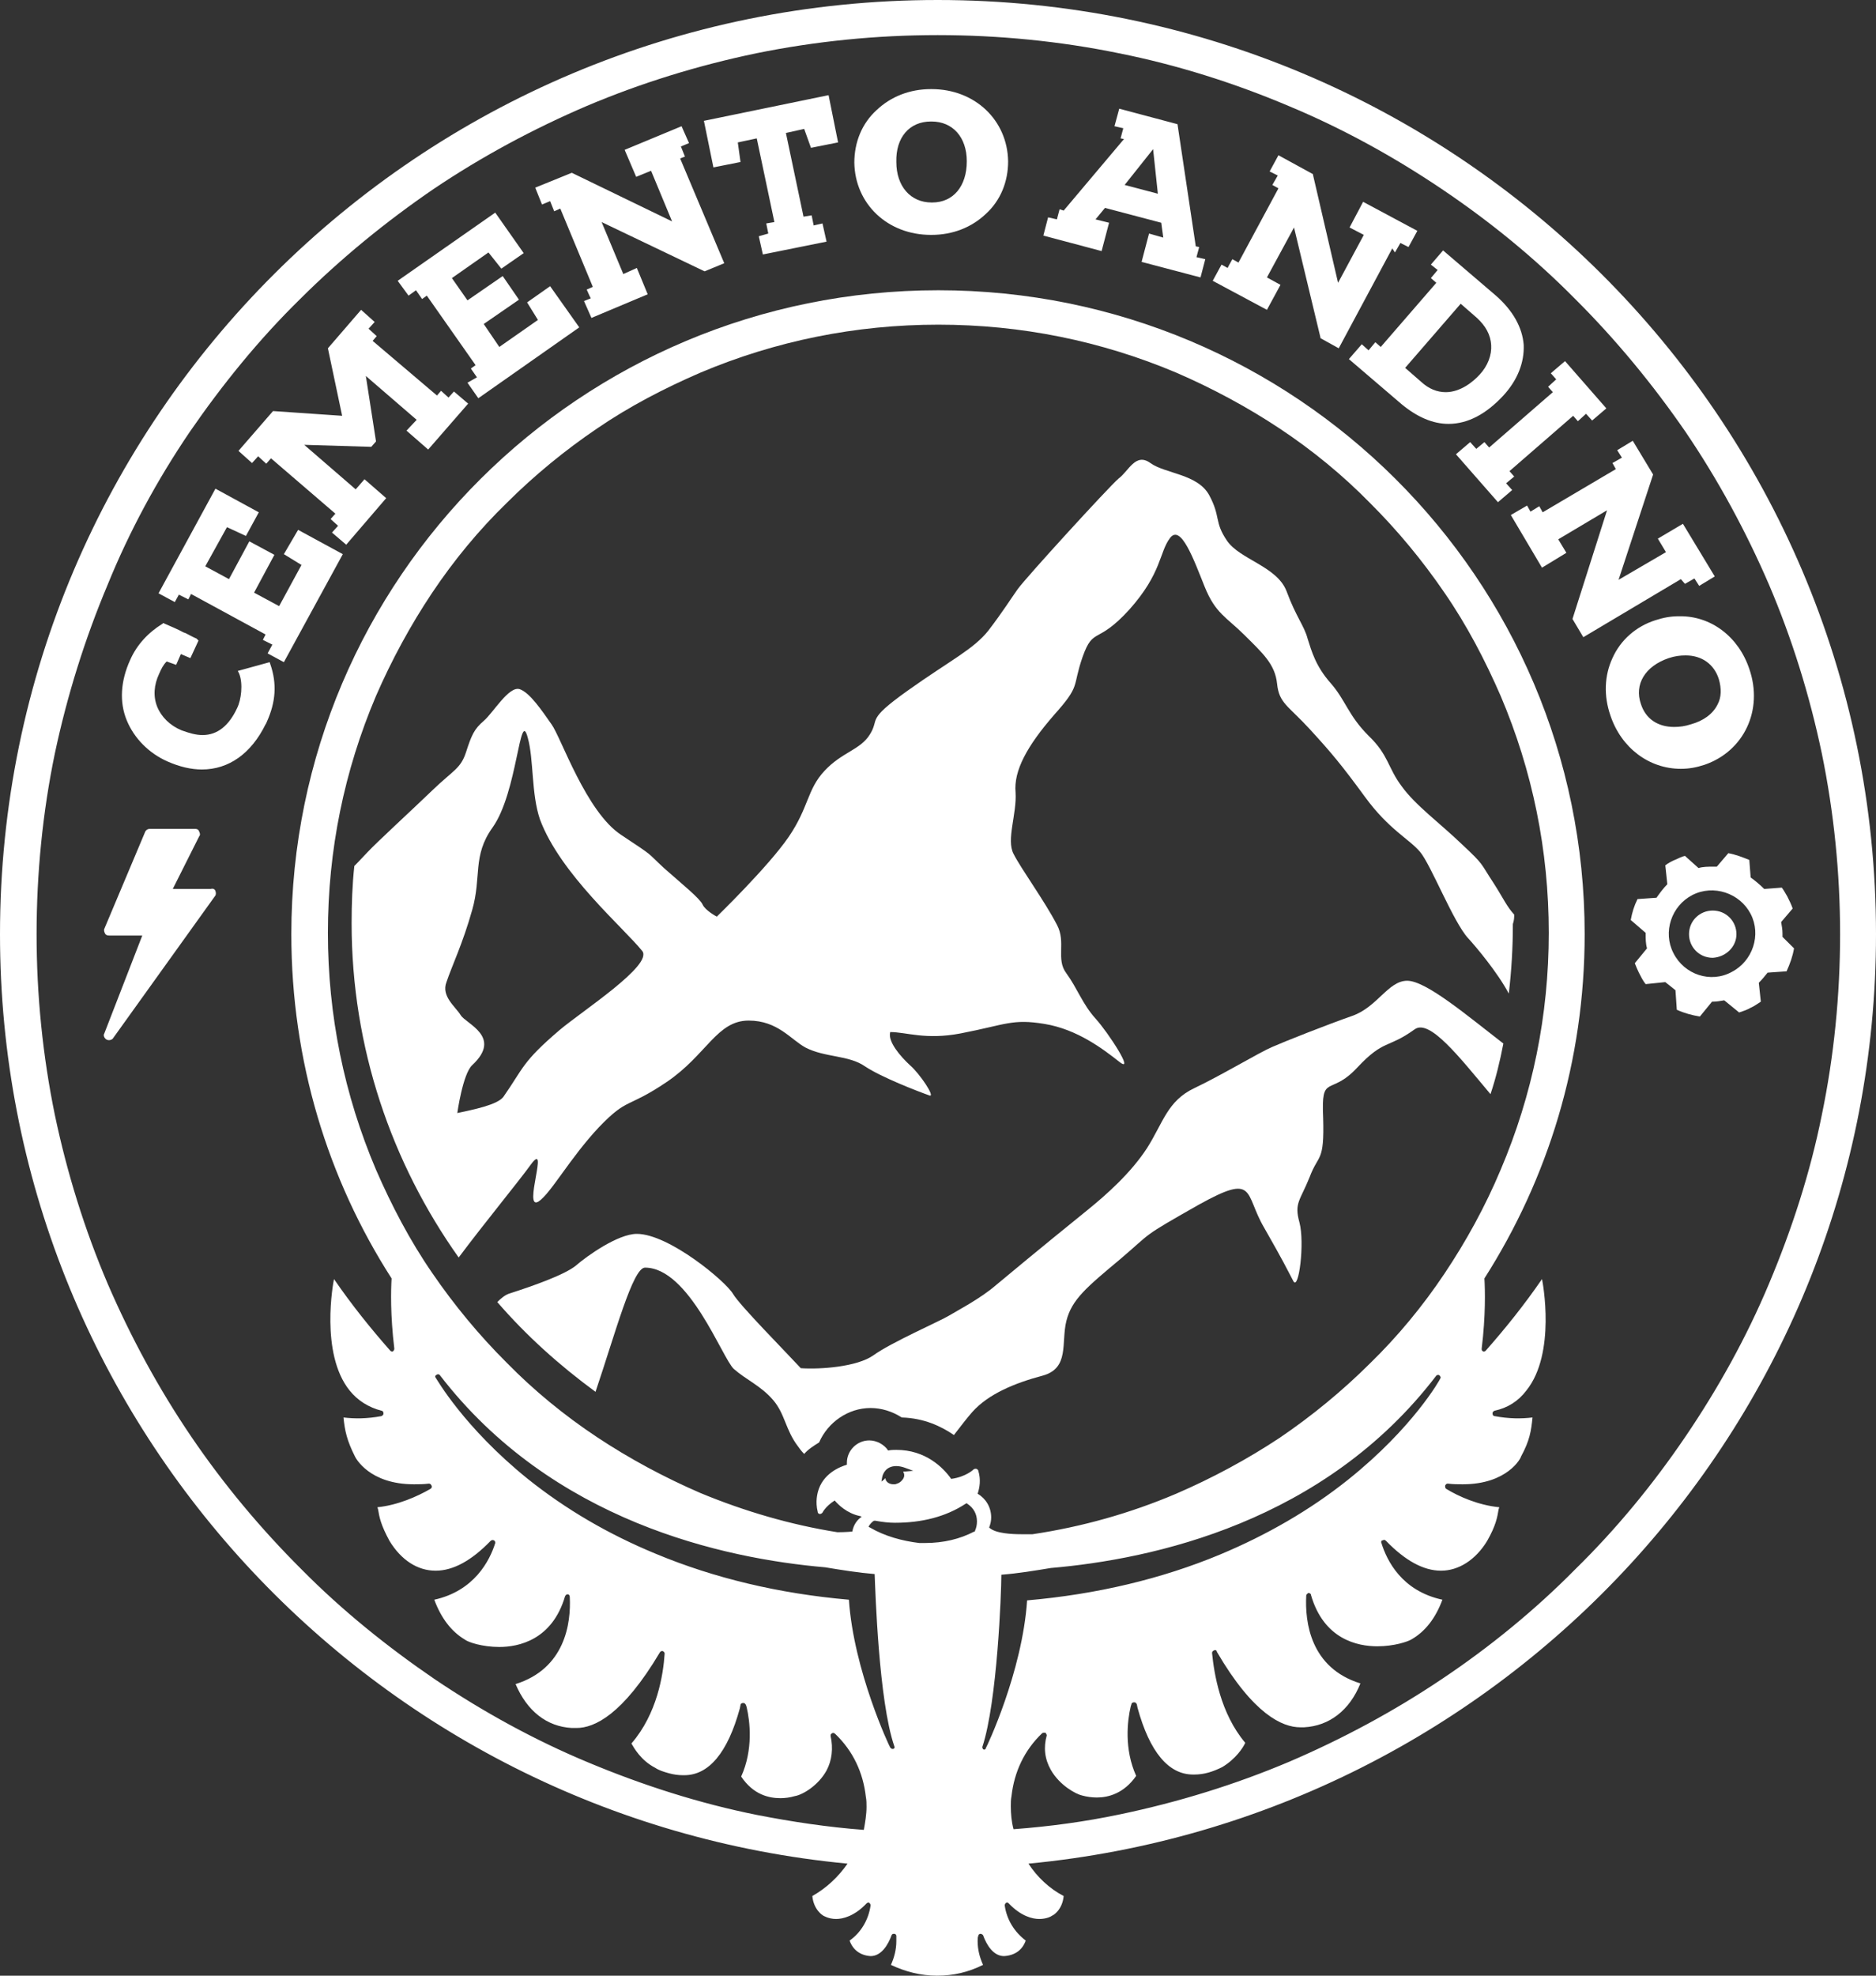 <svg width="95" height="100" viewBox="0 0 95 100" fill="none" xmlns="http://www.w3.org/2000/svg">
<rect x="0" y="0" width="95" height="100" fill="#333333" stroke="none"/>
<path d="M95 47.284C95 21.182 73.729 0 47.483 0C21.237 0 0 21.182 0 47.284C0 71.848 18.835 92.04 42.92 94.329C42.44 95.012 41.856 95.559 41.136 95.969C41.204 96.686 41.685 96.959 41.685 96.959C41.685 96.959 41.959 97.13 42.337 97.13C42.68 97.13 43.263 96.993 43.88 96.344C43.915 96.31 43.983 96.276 44.018 96.31C44.052 96.344 44.086 96.379 44.086 96.447C43.983 97.164 43.606 97.814 43.023 98.223C43.194 98.702 43.572 98.975 44.086 99.009C44.635 99.009 44.978 98.428 45.15 97.95C45.184 97.882 45.218 97.882 45.287 97.882C45.356 97.882 45.39 97.95 45.39 97.984C45.39 98.087 45.39 98.189 45.39 98.258C45.39 98.668 45.287 99.078 45.116 99.453C45.836 99.795 46.625 100 47.449 100C48.272 100 49.027 99.829 49.782 99.453C49.61 99.078 49.507 98.668 49.507 98.258C49.507 98.155 49.507 98.053 49.541 97.984C49.541 97.916 49.61 97.882 49.644 97.882C49.713 97.882 49.747 97.916 49.782 97.95C49.953 98.428 50.296 99.009 50.845 99.009C51.394 98.975 51.771 98.702 51.943 98.223C51.36 97.779 50.982 97.164 50.879 96.447C50.879 96.379 50.914 96.344 50.948 96.31C51.017 96.276 51.051 96.31 51.085 96.344C51.703 96.993 52.286 97.13 52.629 97.13C53.007 97.13 53.247 96.993 53.281 96.959C53.315 96.959 53.796 96.686 53.864 95.969C53.144 95.593 52.526 95.012 52.08 94.329C76.165 92.04 95 71.848 95 47.284ZM44.052 77.315L43.983 77.281L44.018 77.212C44.086 77.11 44.189 77.007 44.258 76.973H44.292H44.327C44.704 77.041 45.013 77.076 45.321 77.076C46.694 77.076 47.895 76.768 48.889 76.119L48.958 76.085L48.992 76.119C49.301 76.324 49.473 76.631 49.473 77.007C49.473 77.178 49.438 77.349 49.37 77.486V77.52H49.336C48.615 77.895 47.792 78.1 46.831 78.1C46.728 78.1 46.659 78.1 46.556 78.1C45.699 77.998 44.807 77.759 44.052 77.315ZM45.767 74.547C45.802 74.65 45.802 74.752 45.733 74.855C45.664 74.957 45.562 75.06 45.424 75.094C45.356 75.128 45.321 75.128 45.253 75.128C45.047 75.128 44.875 75.026 44.841 74.855V74.821C44.841 74.821 44.807 74.821 44.807 74.855L44.635 74.992L44.67 74.787C44.704 74.582 44.875 74.206 45.39 74.206C45.527 74.206 45.699 74.24 45.87 74.308L46.248 74.445L45.87 74.479C45.87 74.479 45.836 74.479 45.767 74.479C45.733 74.479 45.733 74.513 45.767 74.547ZM49.85 88.555H49.816C49.747 88.521 49.747 88.452 49.747 88.418C50.502 86.129 50.708 80.594 50.708 79.706C51.566 79.638 52.389 79.501 53.212 79.365C58.393 78.92 67.073 77.041 72.734 69.628C72.768 69.593 72.802 69.593 72.837 69.593C72.871 69.593 72.871 69.593 72.905 69.628C72.94 69.662 72.974 69.73 72.94 69.764C72.94 69.798 71.567 72.258 68.274 74.889C66.353 76.426 64.157 77.691 61.789 78.681C58.839 79.911 55.545 80.697 52.012 81.004C51.771 84.626 49.953 88.452 49.919 88.487C49.919 88.521 49.884 88.555 49.85 88.555ZM73.145 64.469C72.048 66.109 70.778 67.646 69.372 69.013C67.965 70.413 66.421 71.677 64.809 72.771C63.162 73.864 61.378 74.821 59.559 75.606C57.226 76.597 54.791 77.281 52.286 77.656C52.08 77.656 51.909 77.656 51.737 77.656C51.257 77.656 50.399 77.622 50.09 77.315C50.159 77.144 50.193 76.973 50.193 76.802C50.193 76.29 49.919 75.846 49.507 75.606C49.61 75.299 49.679 74.889 49.541 74.445C49.541 74.411 49.507 74.376 49.438 74.342C49.404 74.342 49.336 74.342 49.301 74.376C49.301 74.376 48.924 74.752 48.169 74.855C47.757 74.274 46.865 73.386 45.39 73.386C45.253 73.386 45.116 73.386 44.978 73.42C44.773 73.112 44.395 72.907 44.018 72.907C43.4 72.907 42.886 73.42 42.886 74.035C42.886 74.069 42.886 74.103 42.886 74.137C42.542 74.24 41.65 74.582 41.41 75.538C41.41 75.572 41.273 75.982 41.41 76.529C41.41 76.597 41.479 76.631 41.513 76.631C41.582 76.631 41.616 76.597 41.65 76.563C41.65 76.563 41.788 76.256 42.268 75.948C42.44 76.153 42.886 76.597 43.537 76.734C43.572 76.734 43.606 76.768 43.64 76.768C43.434 76.905 43.229 77.144 43.16 77.52C43.16 77.52 42.851 77.554 42.405 77.554C40.038 77.178 37.705 76.495 35.475 75.572C33.657 74.787 31.872 73.83 30.226 72.737C28.579 71.643 27.035 70.379 25.663 68.978C24.256 67.578 22.987 66.04 21.889 64.435C20.757 62.795 19.83 61.018 19.041 59.207C17.429 55.415 16.605 51.384 16.605 47.216C16.605 43.047 17.429 39.016 19.041 35.224C19.83 33.413 20.791 31.637 21.889 29.997C22.987 28.357 24.256 26.819 25.663 25.453C27.069 24.052 28.613 22.788 30.226 21.695C31.872 20.567 33.657 19.645 35.475 18.859C39.283 17.253 43.331 16.433 47.517 16.433C51.703 16.433 55.751 17.253 59.559 18.859C61.378 19.645 63.162 20.601 64.809 21.695C66.455 22.788 67.999 24.052 69.372 25.453C70.778 26.853 72.048 28.391 73.145 29.997C74.278 31.637 75.204 33.413 75.993 35.224C77.606 39.016 78.429 43.047 78.429 47.216C78.429 51.384 77.606 55.415 75.993 59.207C75.204 61.086 74.243 62.829 73.145 64.469ZM22.095 69.593C22.129 69.593 22.129 69.559 22.163 69.559C22.198 69.559 22.232 69.559 22.266 69.593C27.961 77.007 36.641 78.886 41.788 79.33C42.611 79.467 43.469 79.604 44.292 79.672C44.327 80.526 44.498 86.095 45.287 88.384C45.321 88.452 45.287 88.521 45.218 88.521H45.184C45.15 88.521 45.116 88.487 45.081 88.452C45.047 88.418 43.229 84.558 42.988 80.97C39.455 80.663 36.161 79.877 33.211 78.647C30.809 77.656 28.648 76.392 26.726 74.855C23.467 72.224 22.095 69.764 22.06 69.73C22.026 69.696 22.026 69.628 22.095 69.593ZM73.043 84.968C70.607 86.607 67.999 88.008 65.289 89.17C62.544 90.331 59.662 91.22 56.712 91.835C54.928 92.21 53.144 92.45 51.325 92.586C51.222 92.21 51.188 91.8 51.188 91.425C51.188 91.254 51.188 91.083 51.222 90.912C51.36 89.682 51.874 88.589 52.766 87.735C52.801 87.701 52.869 87.701 52.938 87.701C52.972 87.735 53.007 87.803 53.007 87.837C52.835 88.452 52.904 89.033 53.212 89.58C53.658 90.366 54.482 90.81 54.791 90.878C55.031 90.946 55.305 90.981 55.545 90.981C56.129 90.981 56.918 90.775 57.535 89.887C56.918 88.521 57.089 87.086 57.261 86.368L57.295 86.266C57.295 86.198 57.364 86.163 57.432 86.163C57.501 86.163 57.535 86.198 57.569 86.266L57.604 86.437C58.221 88.692 59.182 89.819 60.417 89.819H60.451H60.486C60.726 89.819 60.966 89.785 61.206 89.716C61.446 89.648 61.687 89.546 61.892 89.443C62.578 89.033 62.956 88.452 63.059 88.213C61.789 86.71 61.481 84.694 61.378 83.669C61.378 83.601 61.412 83.567 61.481 83.533C61.549 83.499 61.618 83.533 61.618 83.601C63.471 86.778 64.946 87.427 65.838 87.427C65.941 87.427 66.009 87.427 66.044 87.427C67.313 87.359 68.342 86.573 68.891 85.207C66.353 84.421 66.078 82.098 66.147 80.765C66.147 80.697 66.215 80.663 66.249 80.629C66.318 80.629 66.387 80.663 66.387 80.731C67.039 82.986 68.754 83.328 69.749 83.328C70.607 83.328 71.293 83.088 71.464 82.986C72.185 82.576 72.7 81.893 73.043 80.97C70.984 80.526 70.229 78.989 69.955 78.1C69.921 78.032 69.955 77.964 70.023 77.964C70.092 77.93 70.126 77.93 70.195 77.998C71.156 78.989 72.082 79.501 72.974 79.501C73.866 79.501 74.724 78.955 75.307 77.998C75.753 77.212 75.822 76.802 75.89 76.392L75.924 76.29C74.861 76.187 73.866 75.743 73.249 75.367C73.18 75.333 73.18 75.265 73.18 75.196C73.214 75.128 73.249 75.094 73.317 75.094C73.592 75.128 73.832 75.128 74.072 75.128C76.336 75.128 77.022 73.796 77.022 73.727C77.468 72.907 77.537 72.429 77.606 71.746C77.057 71.814 76.405 71.814 75.684 71.677C75.616 71.677 75.581 71.609 75.581 71.541C75.581 71.472 75.616 71.438 75.684 71.404C76.336 71.267 76.885 70.926 77.297 70.379C78.806 68.5 78.12 64.879 78.086 64.742C77.194 66.04 76.233 67.236 75.238 68.364C75.204 68.398 75.135 68.432 75.101 68.398C75.032 68.364 75.032 68.329 75.032 68.261C75.238 66.587 75.204 65.289 75.17 64.708C78.395 59.651 80.247 53.707 80.247 47.284C80.247 29.279 65.598 14.691 47.517 14.691C29.402 14.691 14.753 29.279 14.753 47.284C14.753 53.707 16.605 59.686 19.83 64.708C19.796 65.289 19.762 66.553 19.968 68.261C19.968 68.329 19.933 68.364 19.899 68.398C19.865 68.432 19.796 68.398 19.762 68.364C18.767 67.236 17.806 66.04 16.914 64.742C16.88 64.879 16.194 68.5 17.703 70.379C18.115 70.892 18.664 71.233 19.316 71.404C19.384 71.404 19.419 71.472 19.419 71.541C19.419 71.609 19.384 71.643 19.316 71.677C18.595 71.814 17.943 71.814 17.394 71.746C17.463 72.429 17.566 72.907 17.978 73.727C18.012 73.796 18.698 75.128 20.962 75.128C21.203 75.128 21.443 75.128 21.717 75.094C21.786 75.094 21.82 75.128 21.855 75.196C21.889 75.265 21.855 75.333 21.786 75.367C21.134 75.743 20.139 76.187 19.11 76.29L19.144 76.392C19.213 76.802 19.281 77.178 19.727 77.998C20.311 78.955 21.134 79.501 22.06 79.501C22.952 79.501 23.879 78.989 24.839 77.998C24.874 77.964 24.942 77.93 25.011 77.964C25.079 77.998 25.079 78.066 25.079 78.1C24.805 78.989 24.016 80.526 21.992 80.97C22.335 81.893 22.849 82.576 23.536 82.986C23.707 83.123 24.428 83.362 25.285 83.362C26.246 83.362 27.961 83.02 28.613 80.799C28.648 80.731 28.682 80.697 28.75 80.697C28.819 80.697 28.853 80.765 28.853 80.834C28.922 82.166 28.613 84.455 26.109 85.241C26.692 86.607 27.687 87.393 28.956 87.462C29.025 87.462 29.093 87.462 29.197 87.462C30.088 87.462 31.529 86.812 33.416 83.635C33.451 83.567 33.519 83.567 33.554 83.567C33.622 83.601 33.657 83.635 33.657 83.703C33.588 84.763 33.279 86.744 31.975 88.247C32.113 88.487 32.456 89.102 33.176 89.477C33.382 89.614 33.622 89.682 33.862 89.751C34.103 89.819 34.343 89.853 34.583 89.853H34.617H34.651C35.887 89.853 36.847 88.726 37.465 86.471L37.499 86.3C37.499 86.232 37.568 86.198 37.636 86.198C37.705 86.198 37.739 86.232 37.774 86.3L37.808 86.403C37.979 87.12 38.151 88.555 37.533 89.921C38.151 90.844 38.94 91.015 39.523 91.015C39.764 91.015 40.004 90.981 40.244 90.912C40.656 90.844 41.445 90.366 41.856 89.614C42.131 89.102 42.199 88.487 42.062 87.871C42.062 87.803 42.062 87.769 42.131 87.735C42.165 87.701 42.234 87.701 42.302 87.769C43.194 88.623 43.709 89.716 43.846 90.946C43.88 91.117 43.88 91.288 43.88 91.459C43.88 91.835 43.812 92.245 43.743 92.62C41.925 92.484 40.106 92.21 38.357 91.869C35.441 91.288 32.559 90.366 29.78 89.204C27.069 88.076 24.462 86.642 22.026 85.002C19.624 83.362 17.326 81.517 15.267 79.433C13.209 77.383 11.322 75.128 9.675 72.702C8.028 70.277 6.622 67.68 5.455 64.981C4.289 62.248 3.397 59.378 2.779 56.44C2.161 53.434 1.853 50.359 1.853 47.284C1.853 44.209 2.161 41.1 2.779 38.128C3.397 35.224 4.289 32.354 5.455 29.587C6.553 26.888 7.96 24.291 9.606 21.865C11.253 19.474 13.106 17.185 15.199 15.135C17.257 13.085 19.556 11.206 21.957 9.566C24.393 7.926 27.001 6.525 29.711 5.364C32.456 4.202 35.338 3.314 38.288 2.699C41.307 2.084 44.395 1.777 47.483 1.777C50.571 1.777 53.693 2.084 56.678 2.699C59.594 3.28 62.51 4.202 65.255 5.364C67.965 6.491 70.572 7.926 73.008 9.566C75.444 11.206 77.709 13.051 79.767 15.135C81.826 17.185 83.713 19.474 85.359 21.865C87.006 24.291 88.413 26.888 89.579 29.587C90.746 32.32 91.638 35.19 92.255 38.128C92.873 41.134 93.182 44.209 93.182 47.284C93.182 50.359 92.873 53.468 92.255 56.44C91.672 59.344 90.746 62.214 89.579 64.981C88.447 67.68 87.006 70.277 85.359 72.702C83.713 75.128 81.86 77.383 79.767 79.433C77.743 81.483 75.444 83.362 73.043 84.968Z" fill="white"/>
<path d="M10.91 45.097C10.944 45.2 10.944 45.302 10.876 45.371L5.729 52.545C5.695 52.614 5.592 52.648 5.524 52.648C5.489 52.648 5.455 52.648 5.386 52.614C5.283 52.545 5.215 52.409 5.283 52.306L7.205 47.352H5.524C5.421 47.352 5.352 47.318 5.318 47.25C5.283 47.181 5.249 47.079 5.283 47.011L7.342 42.125C7.376 42.023 7.479 41.954 7.582 41.954H9.881C9.984 41.954 10.052 41.988 10.087 42.091C10.121 42.159 10.155 42.262 10.087 42.33L8.749 44.995H10.67C10.773 44.961 10.876 44.995 10.91 45.097ZM87.933 47.284C87.933 46.635 87.418 46.088 86.732 46.088C86.08 46.088 85.531 46.601 85.531 47.284C85.531 47.933 86.046 48.48 86.732 48.48C87.383 48.446 87.933 47.933 87.933 47.284ZM90.849 48.001C90.78 48.411 90.643 48.787 90.471 49.163L89.511 49.231C89.373 49.402 89.236 49.573 89.065 49.744L89.168 50.7C88.996 50.803 88.825 50.94 88.653 51.008C88.481 51.11 88.276 51.179 88.07 51.247L87.315 50.632C87.109 50.666 86.938 50.7 86.732 50.7H86.697L86.08 51.452C85.668 51.384 85.291 51.281 84.913 51.11L84.845 50.12C84.673 49.983 84.502 49.846 84.33 49.71L83.335 49.812C83.198 49.641 83.095 49.436 82.992 49.231C82.923 49.095 82.855 48.924 82.786 48.753L83.404 48.001C83.335 47.762 83.335 47.523 83.335 47.25C83.335 47.25 83.335 47.25 83.335 47.216L82.58 46.566C82.649 46.191 82.752 45.849 82.923 45.507L83.884 45.439C84.056 45.2 84.227 44.961 84.433 44.756L84.33 43.799C84.467 43.697 84.639 43.594 84.81 43.526C84.982 43.458 85.153 43.355 85.325 43.321L86.011 43.936C86.251 43.867 86.492 43.867 86.766 43.867C86.835 43.867 86.903 43.867 86.938 43.867L87.521 43.184C87.898 43.252 88.241 43.389 88.584 43.526L88.653 44.414C88.893 44.585 89.133 44.79 89.339 44.995L90.231 44.927C90.334 45.063 90.403 45.2 90.506 45.371C90.609 45.576 90.712 45.781 90.78 45.986L90.197 46.669C90.231 46.874 90.265 47.045 90.265 47.25C90.265 47.318 90.265 47.386 90.265 47.421L90.849 48.001ZM87.692 49.197C88.756 48.651 89.202 47.318 88.653 46.259C88.104 45.2 86.766 44.756 85.702 45.302C84.639 45.849 84.193 47.181 84.742 48.241C85.291 49.334 86.629 49.778 87.692 49.197ZM47.174 4.51C49.37 4.51 51.017 6.081 51.051 8.165C51.051 9.19 50.673 10.147 49.919 10.83C49.198 11.514 48.238 11.889 47.174 11.889H47.14C44.944 11.889 43.297 10.318 43.263 8.234C43.263 7.209 43.64 6.252 44.395 5.569C45.116 4.886 46.076 4.51 47.14 4.51H47.174ZM48.958 8.165C48.958 6.935 48.238 6.15 47.174 6.15H47.14C46.042 6.15 45.356 6.97 45.39 8.2C45.39 9.429 46.111 10.249 47.174 10.249H47.208C48.272 10.249 48.958 9.429 48.958 8.165ZM88.584 33.857C89.305 35.941 88.31 38.025 86.32 38.709C85.908 38.845 85.531 38.914 85.119 38.914C83.507 38.914 82.1 37.855 81.551 36.215C81.208 35.224 81.242 34.199 81.654 33.311C82.066 32.388 82.855 31.705 83.816 31.397C84.227 31.261 84.605 31.192 85.016 31.192C86.629 31.158 88.035 32.217 88.584 33.857ZM86.972 35.668C87.178 35.292 87.178 34.848 87.04 34.37C86.8 33.618 86.183 33.174 85.359 33.174C85.085 33.174 84.81 33.208 84.502 33.311C83.301 33.721 82.752 34.643 83.095 35.634C83.335 36.385 83.953 36.795 84.776 36.795C85.051 36.795 85.325 36.761 85.634 36.659C86.251 36.488 86.732 36.146 86.972 35.668ZM60.589 13.017L61.035 13.119L60.794 14.042L57.81 13.256L58.187 11.821L58.907 12.026L58.805 11.274L55.957 10.523L55.477 11.104L56.163 11.274L55.785 12.709L52.835 11.924L53.075 11.001L53.521 11.104L53.658 10.591L53.864 10.659L56.918 7.038L56.746 7.004L56.883 6.491L56.437 6.389L56.678 5.501L59.628 6.286L60.554 12.47L60.726 12.504L60.589 13.017ZM58.393 7.55L56.952 9.361L58.633 9.805L58.393 7.55ZM70.641 12.778L70.915 12.299L71.327 12.504L71.773 11.684L69.028 10.215L68.342 11.514L69.063 11.889L67.759 14.315L66.49 8.849V8.815L64.74 7.858L64.294 8.678L64.706 8.883L64.431 9.361L64.74 9.532L62.716 13.29L62.407 13.119L62.236 13.427L62.167 13.563L61.858 13.393L61.412 14.213L64.157 15.682L64.843 14.418L64.157 14.042L65.529 11.514L66.867 17.082V17.116L67.793 17.629L70.504 12.573L70.641 12.778ZM76.13 20.02C75.273 20.943 74.346 21.455 73.351 21.455C72.562 21.455 71.773 21.114 70.984 20.465L68.308 18.176L68.96 17.424L69.303 17.732L69.646 17.322L69.921 17.561L72.734 14.315L72.459 14.076L72.802 13.666L72.459 13.393L73.077 12.675L75.753 14.964C76.611 15.716 77.091 16.57 77.16 17.458C77.194 18.346 76.851 19.235 76.13 20.02ZM74.93 18.961C75.341 18.517 75.547 17.971 75.513 17.458C75.478 16.946 75.238 16.502 74.792 16.092L73.969 15.374L71.156 18.62L71.979 19.337C72.356 19.679 72.768 19.85 73.214 19.85C73.969 19.85 74.621 19.303 74.93 18.961ZM76.268 24.462L76.679 24.12L76.439 23.847L79.664 21.046L79.904 21.319L80.316 20.943L80.625 21.285L81.345 20.67L79.252 18.278L78.532 18.893L78.806 19.201L78.395 19.576L78.635 19.85L75.41 22.651L75.17 22.378L74.758 22.72L74.449 22.378L73.729 22.993L75.856 25.419L76.576 24.804L76.268 24.462ZM85.325 29.552L85.805 29.279L86.046 29.655L86.835 29.177L85.222 26.512L83.953 27.263L84.364 27.947L81.963 29.348L83.713 24.018L82.683 22.31L81.894 22.788L82.134 23.164L81.654 23.437L81.826 23.744L78.12 25.931L77.949 25.623L77.503 25.897L77.331 25.589L76.508 26.068L78.086 28.733L79.321 27.981L78.909 27.298L81.38 25.828L79.63 31.329L80.179 32.252L85.119 29.313L85.325 29.552ZM41.067 7.482L42.44 7.209L41.959 4.817L35.646 6.116L36.127 8.473L37.499 8.2L37.362 7.209L38.322 7.004L39.215 11.24L38.803 11.309L38.906 11.821L38.425 11.958L38.631 12.88L41.856 12.231L41.65 11.309L41.204 11.411L41.102 10.899L40.69 10.967L39.798 6.73L40.724 6.525L41.067 7.482ZM34.686 7.926L34.48 7.414L34.892 7.243L34.514 6.389L31.632 7.585L32.216 8.951L32.97 8.644L34.034 11.206L28.956 8.746L27.104 9.498L27.447 10.352L27.858 10.181L28.064 10.694L28.373 10.557L30.02 14.52L29.711 14.657L29.848 14.964L29.917 15.101L29.574 15.238L29.951 16.092L32.799 14.896L32.25 13.563L31.564 13.871L30.466 11.24L35.681 13.734L36.676 13.324L34.446 8.029C34.411 8.029 34.686 7.926 34.686 7.926ZM26.692 15.306L27.241 16.194L25.285 17.561L24.496 16.399L26.28 15.169L25.457 13.973L23.673 15.203L22.884 14.076L24.736 12.778L25.388 13.598L26.52 12.812L25.079 10.762L20.139 14.213L20.688 14.964L21.065 14.691L21.374 15.135L21.614 14.964L24.084 18.483L23.844 18.654L24.153 19.098L23.673 19.371L24.222 20.157L29.334 16.57L27.858 14.486L26.692 15.306ZM22.712 20.123L22.335 19.781L22.129 20.02L18.87 17.253L19.076 17.014L18.664 16.638L18.973 16.297L18.286 15.682L16.605 17.629L17.326 21.046L13.826 20.806L12.076 22.822L12.763 23.437L13.072 23.095L13.483 23.471L13.723 23.198L16.983 25.999L16.742 26.273L17.12 26.614L16.811 26.956L17.532 27.571L19.556 25.214L18.458 24.257L18.012 24.769L15.405 22.515L18.801 22.617L19.041 22.344L18.526 19.03L21.1 21.25L20.585 21.797L21.683 22.754L23.707 20.43L22.987 19.816L22.712 20.123ZM14.375 28.049L15.267 28.596L14.135 30.68L12.866 29.997L13.895 28.083L12.626 27.4L11.596 29.313L10.395 28.664L11.493 26.683L12.454 27.127L13.106 25.931L10.91 24.735L8.028 30.031L8.852 30.475L9.057 30.099L9.538 30.338L9.675 30.065L13.449 32.115L13.312 32.388L13.792 32.627L13.552 33.071L14.375 33.516L17.36 28.049L15.096 26.819L14.375 28.049ZM13.655 33.516L12.042 33.96L12.111 34.096C12.317 34.609 12.214 35.429 12.008 35.839C11.596 36.727 11.013 37.205 10.258 37.205C9.915 37.205 9.572 37.103 9.195 36.966C8.611 36.727 8.165 36.283 7.96 35.77C7.754 35.258 7.788 34.677 8.062 34.096C8.165 33.857 8.268 33.652 8.44 33.481L8.92 33.652L9.16 33.106L9.641 33.311L10.052 32.422L9.949 32.32C9.778 32.252 9.606 32.149 9.4 32.047L9.298 32.012C8.989 31.841 8.646 31.705 8.337 31.568L8.268 31.534L8.234 31.568C7.514 32.012 6.93 32.627 6.587 33.413C6.107 34.472 6.038 35.531 6.416 36.454C6.793 37.376 7.548 38.128 8.474 38.538C9.092 38.811 9.675 38.948 10.224 38.948C11.596 38.948 12.728 38.128 13.449 36.659C13.483 36.625 13.483 36.59 13.518 36.522C13.963 35.531 14.032 34.609 13.689 33.618L13.655 33.516Z" fill="white"/>
<path d="M71.259 49.641C70.298 49.641 69.749 50.974 68.48 51.418C67.21 51.862 65.049 52.716 64.431 52.989C63.779 53.263 61.858 54.424 60.486 55.074C59.113 55.723 58.908 56.816 58.084 58.114C57.261 59.378 56.026 60.471 55.099 61.223C54.173 61.975 52.732 63.136 50.433 65.05C49.644 65.733 48.512 66.314 48.066 66.587C47.62 66.86 45.116 67.954 44.224 68.603C43.4 69.183 41.547 69.32 40.553 69.252C39.763 68.398 37.465 66.075 37.122 65.494C36.744 64.845 33.862 62.453 32.25 62.453C31.289 62.453 29.711 63.581 29.162 64.059C28.579 64.537 26.898 65.118 25.834 65.46C25.594 65.528 25.388 65.699 25.182 65.904C26.658 67.612 28.339 69.115 30.157 70.448C31.152 67.509 32.044 64.161 32.662 64.161C34.892 64.161 36.573 68.739 37.156 69.286C37.774 69.833 38.528 70.14 39.146 70.858C39.763 71.575 39.764 72.361 40.415 73.215C40.484 73.317 40.587 73.454 40.724 73.591C40.93 73.352 41.204 73.181 41.479 73.01C41.925 71.985 42.954 71.267 44.086 71.267C44.635 71.267 45.184 71.438 45.664 71.746C46.797 71.78 47.654 72.19 48.306 72.634C48.649 72.19 48.992 71.746 49.233 71.472C50.056 70.55 51.394 70.003 52.801 69.628C54.173 69.252 53.727 67.954 54.001 66.86C54.276 65.767 55.031 65.152 56.746 63.717C58.393 62.316 57.741 62.658 60.692 60.984C63.642 59.344 62.99 60.403 64.019 62.146C65.014 63.888 65.152 64.195 65.495 64.845C65.769 65.357 66.078 62.897 65.803 61.872C65.529 60.882 65.838 60.779 66.318 59.583C66.764 58.387 67.073 58.866 67.004 56.577C66.901 54.288 67.347 55.518 68.72 54.048C70.092 52.58 70.264 53.092 71.636 52.101C72.391 51.554 73.9 53.502 75.478 55.381C75.753 54.561 75.959 53.707 76.13 52.819C74.312 51.418 72.219 49.641 71.259 49.641Z" fill="white"/>
<path d="M76.679 46.293C76.302 45.883 76.13 45.473 75.65 44.722C74.93 43.628 75.17 43.799 74.038 42.74C72.94 41.681 71.67 40.758 70.984 39.802C70.264 38.845 70.332 38.23 69.303 37.239C68.274 36.215 68.137 35.429 67.382 34.575C66.627 33.721 66.421 32.969 66.215 32.32C66.044 31.671 65.632 31.227 65.152 29.928C64.671 28.664 62.785 28.323 62.133 27.366C61.481 26.409 61.824 26.17 61.241 25.077C60.657 23.984 59.011 23.984 58.256 23.437C57.501 22.89 57.158 23.847 56.643 24.223C56.163 24.633 51.943 29.245 51.531 29.826C51.12 30.407 50.811 30.919 50.056 31.91C49.301 32.866 48.135 33.413 45.973 34.95C43.812 36.488 44.567 36.351 44.052 37.171C43.572 37.957 42.645 38.059 41.753 39.016C40.861 39.973 40.964 40.861 39.935 42.364C38.906 43.867 36.298 46.396 36.298 46.396C36.298 46.396 35.715 46.088 35.578 45.781C35.441 45.473 34.549 44.756 33.622 43.936C32.696 43.082 33.211 43.423 31.461 42.262C29.677 41.1 28.407 37.308 27.927 36.659C27.447 35.975 26.829 35.053 26.315 34.882C25.766 34.711 24.977 36.078 24.496 36.488C24.016 36.898 23.879 37.205 23.604 38.059C23.33 38.914 22.952 38.982 21.889 40.007C20.825 41.032 19.144 42.569 18.595 43.15C18.424 43.321 18.218 43.56 17.943 43.833C17.84 44.79 17.806 45.746 17.806 46.737C17.806 53.024 19.83 58.866 23.227 63.649C24.531 61.906 26.246 59.822 26.864 58.968C27.858 57.602 26.452 61.326 27.275 60.813C27.893 60.403 28.854 58.627 30.329 57.055C31.804 55.518 31.735 56.133 33.76 54.766C35.784 53.399 36.298 51.657 37.911 51.657C39.386 51.657 40.038 52.614 40.793 53.024C41.788 53.536 42.989 53.399 43.812 53.98C44.635 54.527 46.488 55.244 47.071 55.449C47.38 55.552 46.591 54.356 46.076 53.912C45.596 53.468 44.944 52.716 45.081 52.238C45.905 52.238 46.865 52.648 48.649 52.306C50.948 51.862 51.257 51.554 52.904 51.828C54.55 52.101 55.854 53.092 56.678 53.741C57.501 54.39 56.129 52.272 55.477 51.554C54.825 50.837 54.55 50.017 54.002 49.266C53.453 48.548 54.002 47.694 53.521 46.806C52.904 45.61 51.703 43.97 51.325 43.218C50.948 42.501 51.497 41.203 51.428 40.109C51.325 39.016 52.012 37.752 53.384 36.18C54.756 34.643 54.276 34.814 54.825 33.242C55.374 31.705 55.545 32.661 57.192 30.851C58.839 29.006 58.702 27.947 59.251 27.229C59.8 26.512 60.452 28.323 61 29.689C61.549 31.056 62.098 31.227 63.025 32.149C63.951 33.071 64.569 33.618 64.671 34.609C64.774 35.6 65.22 35.702 66.318 36.898C67.416 38.094 67.931 38.709 69.132 40.349C70.332 41.988 71.362 42.467 71.91 43.116C72.46 43.765 73.592 46.669 74.346 47.489C74.724 47.899 75.822 49.197 76.405 50.29C76.542 49.129 76.611 47.967 76.611 46.772C76.679 46.566 76.679 46.43 76.679 46.293ZM28.339 52.135C26.418 53.775 26.52 54.048 25.491 55.518C25.183 55.928 23.947 56.167 23.158 56.338C23.158 56.338 23.433 54.356 23.913 53.912C25.457 52.477 23.604 51.828 23.33 51.384C23.055 50.94 22.335 50.427 22.609 49.71C22.884 48.89 23.433 47.762 23.913 46.054C24.393 44.38 23.913 43.321 24.942 41.886C26.212 40.109 26.315 35.77 26.726 37.342C27.035 38.435 26.898 40.178 27.344 41.476C28.373 44.243 31.598 46.976 32.525 48.138C33.073 48.855 29.471 51.179 28.339 52.135Z" fill="white"/>
</svg>
